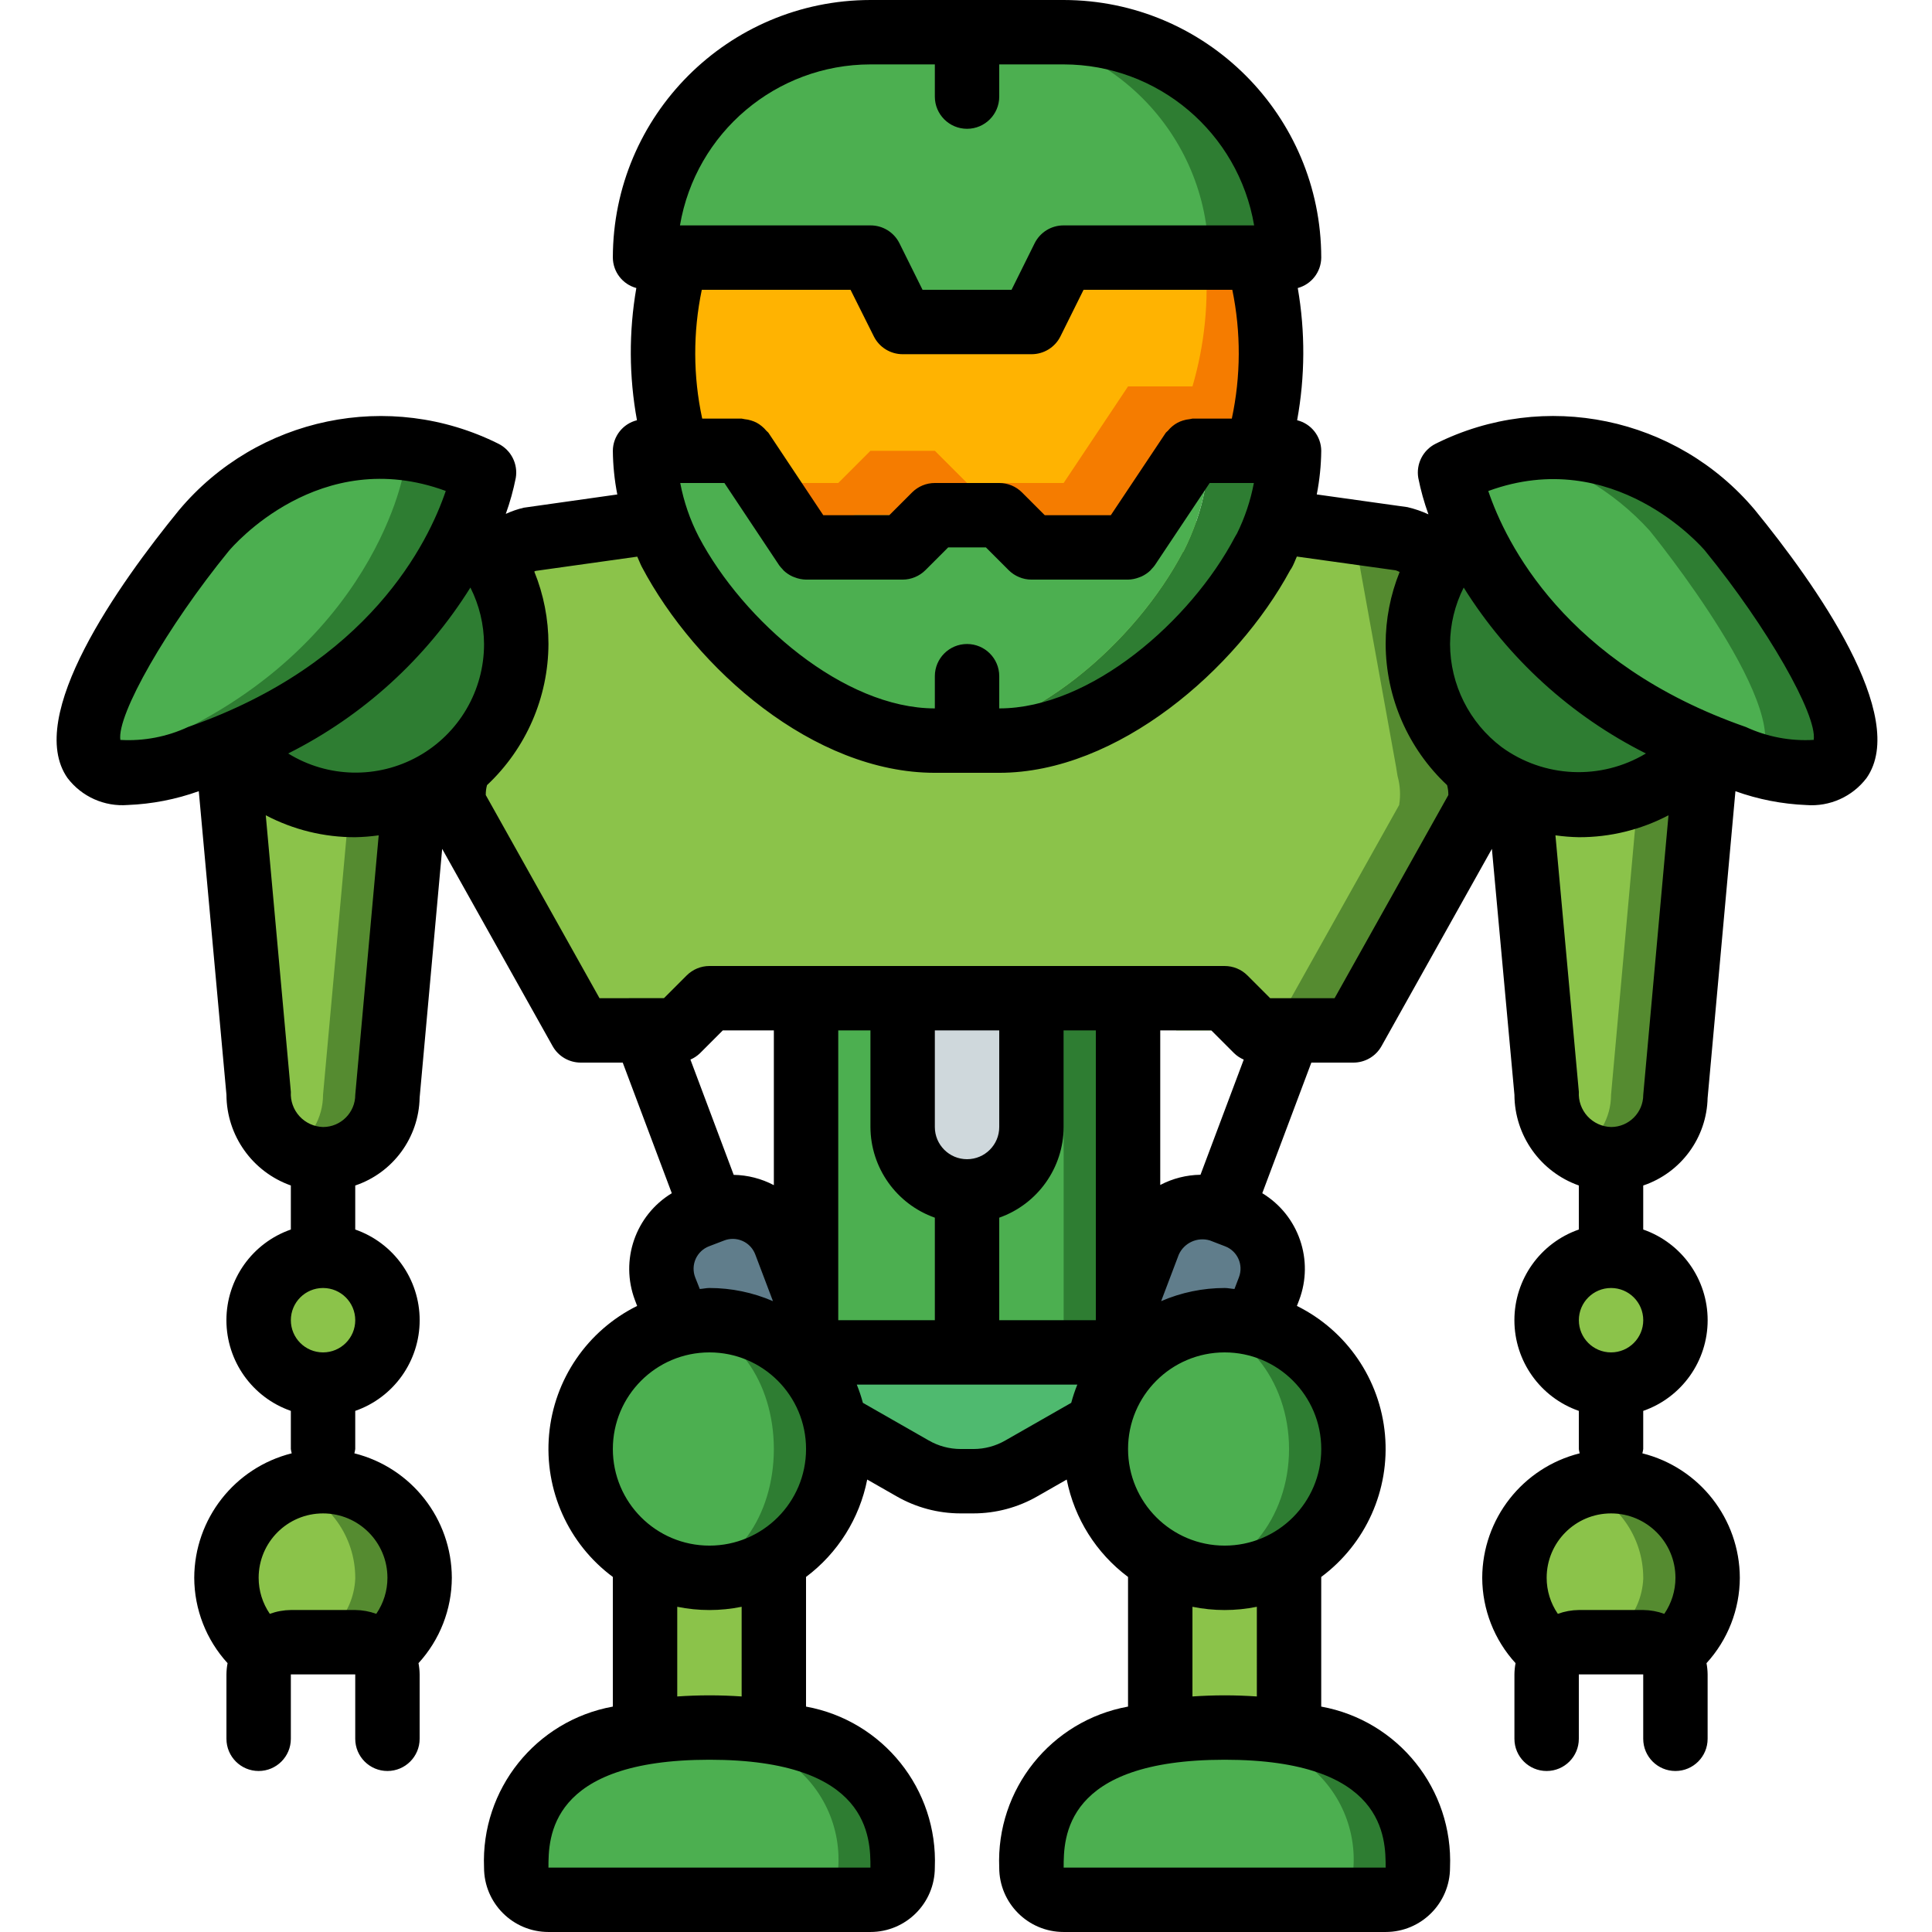 <svg height="512pt" viewBox="-15 0 512 512" width="512pt" xmlns="http://www.w3.org/2000/svg"><path d="m266.879 68.266-8.535 17.066h-34.133l-8.535-17.066zm0 0" fill="#4c8056"/><path d="m326.609 68.266h-170.664c0-32.988 26.742-59.73 59.73-59.73h51.203c32.988 0 59.73 26.742 59.73 59.73zm0 0" fill="#2e7d32"/><path d="m305.277 68.266h-42.668l-7.199 14.668-28 2.398-6.398-17.066h-65.066c0-32.988 26.742-59.73 59.73-59.73h29.867c32.992 0 59.734 26.742 59.734 59.73zm0 0" fill="#4caf50"/><path d="m164.82 350.891-3.586-9.387c-2.918-7.684.941-16.273 8.617-19.199l4.012-1.535c3.711-1.414 7.832-1.293 11.453.344 3.617 1.633 6.438 4.641 7.832 8.359l15.602 41.727zm0 0" fill="#607d8b"/><path d="m272.211 373.871 17.195-44.375c2.965-7.688 11.559-11.566 19.285-8.703l4.008 1.535c7.68 2.926 11.535 11.52 8.621 19.203l-3.586 9.387zm0 0" fill="#607d8b"/><path d="m276.008 377.516-20.309 11.605c-3.863 2.238-8.25 3.414-12.715 3.414h-3.414c-4.465 0-8.852-1.176-12.715-3.414l-20.309-11.605-11.008-19.117h91.477zm0 0" fill="#4fba6f"/><path d="m198.609 264.535h85.336v93.863h-85.336zm0 0" fill="#2e7d32"/><path d="m198.609 264.535h68.27v93.863h-68.27zm0 0" fill="#4caf50"/><path d="m377.129 213.332-33.453 59.734h-25.598l-8.535-8.531h-136.531l-8.535 8.531h-25.598l-33.453-59.734c-.414-2.559-.27-5.18.426-7.68l.344-2.047 9.812-54.359c2.355-3.246 5.812-5.523 9.727-6.398l33.453-4.691h164.18l33.453 4.691c3.914.875 7.371 3.152 9.727 6.398l9.812 54.273v.086l.34 2.047c.699 2.5.844 5.121.43 7.68zm0 0" fill="#558b30"/><path d="m355.793 213.332-33.449 59.734h-25.602l-8.531-8.531h-136.535l-8.531 8.531h-4.266l-33.453-59.734c-.414-2.559-.27-5.18.426-7.68l.344-2.047 9.812-54.359c2.355-3.246 5.812-5.523 9.727-6.398l33.453-4.691h142.848l33.449 4.691c3.914.875 7.375 3.152 9.73 6.398l9.812 54.273v.086l.34 2.047c.695 2.5.844 5.121.426 7.68zm0 0" fill="#8bc34a"/><path d="m318.078 119.465h-17.066l-17.066 25.602h-25.602l-8.535-8.531h-17.066l-8.531 8.531h-25.602l-11.348-17.066-5.719-8.535h-17.066c-1.668-5.559-2.754-11.277-3.242-17.066-1.348-11.477-.242-23.113 3.242-34.133h51.199l8.535 17.066h34.133l8.535-17.066h51.199c4.949 16.707 4.949 34.492 0 51.199zm0 0" fill="#f57c00"/><path d="m301.012 102.398h-17.066l-17.066 25.602h-25.602l-8.535-8.535h-17.066l-8.531 8.535h-25.602l-5.715-8.535-11.352-17.066h-3.242c-1.348-11.477-.242-23.113 3.242-34.133h51.199l8.535 17.066h34.133l8.535-17.066h37.543c.992 11.492-.164 23.066-3.41 34.133zm0 0" fill="#ffb301"/><path d="m94.93 210.262-7.254 79.871c0 9.426-7.641 17.066-17.066 17.066s-17.066-7.641-17.066-17.066l-7.934-87.895-.43-4.352zm0 0" fill="#558b30"/><path d="m87.676 349.867c0 9.426-7.641 17.066-17.066 17.066s-17.066-7.641-17.066-17.066c0-9.426 7.641-17.066 17.066-17.066s17.066 7.641 17.066 17.066zm0 0" fill="#8bc34a"/><path d="m96.211 418.133v.258c-.539 10.703-9.508 19.031-20.223 18.773h-10.754c-1 0-2-.082-2.988-.258-9.797-1.203-17.18-9.496-17.234-19.371.027-1.285.141-2.566.34-3.84 1.609-9.078 7.961-16.602 16.641-19.711 1.227-.43 2.48-.773 3.754-1.023 7.508-1.453 15.273.527 21.172 5.398 5.895 4.871 9.305 12.125 9.293 19.773zm0 0" fill="#558b30"/><path d="m437.543 418.133v.258c-.539 10.703-9.508 19.031-20.223 18.773h-10.754c-1 0-2-.082-2.984-.258-9.801-1.203-17.184-9.496-17.238-19.371.027-1.285.145-2.566.34-3.84 1.609-9.078 7.961-16.602 16.641-19.711 1.227-.43 2.48-.773 3.754-1.023 7.512-1.453 15.277.527 21.172 5.398 5.898 4.871 9.305 12.125 9.293 19.773zm0 0" fill="#558b30"/><path d="m79.145 418.133v.258c-.445 9.434-7.543 17.211-16.898 18.516-9.797-1.203-17.18-9.496-17.234-19.371.027-1.285.141-2.566.34-3.84 1.609-9.078 7.961-16.602 16.641-19.711 10.266 3.59 17.145 13.273 17.152 24.148zm0 0" fill="#8bc34a"/><path d="m420.477 418.133v.258c-.441 9.434-7.543 17.211-16.895 18.516-9.801-1.203-17.184-9.496-17.238-19.371.027-1.285.145-2.566.34-3.84 1.609-9.078 7.961-16.602 16.641-19.711 10.27 3.59 17.145 13.273 17.152 24.148zm0 0" fill="#8bc34a"/><path d="m437.375 197.887-8.363 92.246c0 9.426-7.641 17.066-17.066 17.066-9.426 0-17.066-7.641-17.066-17.066l-7.254-79.871 32.254-8.023zm0 0" fill="#558b30"/><path d="m77.863 210.262-7.254 79.871c-.004 6.09-3.258 11.719-8.531 14.762-5.277-3.043-8.527-8.672-8.535-14.762l-7.934-87.895zm0 0" fill="#8bc34a"/><path d="m419.879 202.238-7.934 87.895c-.008 6.09-3.262 11.719-8.535 14.762-5.273-3.043-8.527-8.672-8.531-14.762l-7.254-79.871zm0 0" fill="#8bc34a"/><path d="m429.012 349.867c0 9.426-7.641 17.066-17.066 17.066-9.426 0-17.066-7.641-17.066-17.066 0-9.426 7.641-17.066 17.066-17.066 9.426 0 17.066 7.641 17.066 17.066zm0 0" fill="#8bc34a"/><path d="m326.609 119.465c-.027 6.367-1.125 12.684-3.242 18.691-.961 2.742-2.102 5.422-3.414 8.02h-.086c-12.797 24.406-41.812 50.09-70.059 50.09h-17.066c-.711.016-1.422-.012-2.133-.086 27.562-1.191 55.469-26.195 67.926-50.004h.086c1.312-2.598 2.453-5.277 3.414-8.02 2.117-6.008 3.215-12.324 3.242-18.691zm0 0" fill="#2e7d32"/><path d="m305.277 119.465c-.027 6.367-1.125 12.684-3.242 18.691-.961 2.742-2.102 5.422-3.414 8.02h-.086c-12.457 23.809-40.363 48.812-67.926 50.004-27.562-1.191-55.465-26.195-68.008-50.004-1.312-2.598-2.453-5.277-3.414-8.02-2.117-6.008-3.215-12.324-3.242-18.691h25.598l17.066 25.602h4.27l8.531-8.531h17.066l2.133 2.133 2.133-2.133h17.066l8.535 8.531h25.602l17.066-25.602zm0 0" fill="#4caf50"/><path d="m228.477 494.934c0 4.711-3.82 8.531-8.531 8.531h-85.336c-4.711 0-8.531-3.82-8.531-8.531-.785-11.758 4.992-22.988 15.02-29.184 7.816-4.426 16.547-6.992 25.512-7.512 3.414-.254 7-.426 10.668-.426 12.555-.664 25.059 2.078 36.18 7.938 10.027 6.195 15.805 17.426 15.02 29.184zm0 0" fill="#2e7d32"/><path d="m160.211 413.523h34.133v45.57h-34.133zm0 0" fill="#8bc34a"/><path d="m211.41 384c0 18.852-15.281 34.133-34.133 34.133-3.625.008-7.227-.566-10.668-1.707-14.008-4.602-23.473-17.68-23.473-32.426s9.465-27.824 23.473-32.426c3.441-1.141 7.043-1.715 10.668-1.707 18.852 0 34.133 15.281 34.133 34.133zm0 0" fill="#2e7d32"/><path d="m356.477 494.934c0 4.711-3.82 8.531-8.531 8.531h-85.336c-4.711 0-8.531-3.82-8.531-8.531-.785-11.758 4.992-22.988 15.02-29.184 9.125-5.023 19.359-7.695 29.781-7.766 2.133-.086 4.266-.172 6.398-.172 12.555-.664 25.059 2.078 36.18 7.938 10.027 6.195 15.805 17.426 15.02 29.184zm0 0" fill="#2e7d32"/><path d="m207.145 494.934c0 4.711-3.82 8.531-8.535 8.531h-64c-4.711 0-8.531-3.82-8.531-8.531-.785-11.758 4.992-22.988 15.02-29.184 7.816-4.426 16.547-6.992 25.512-7.512 8.969.52 17.699 3.086 25.516 7.512 10.023 6.195 15.805 17.426 15.02 29.184zm0 0" fill="#4caf50"/><path d="m343.676 494.934c0 4.711-3.82 8.531-8.531 8.531h-72.535c-4.711 0-8.531-3.82-8.531-8.531-.785-11.758 4.992-22.988 15.02-29.184 18.504-10.355 41.055-10.355 59.562 0 10.023 6.195 15.801 17.426 15.016 29.184zm0 0" fill="#4caf50"/><path d="m288.211 413.523h34.133v45.57h-34.133zm0 0" fill="#8bc34a"/><path d="m339.41 384c0 18.852-15.281 34.133-34.133 34.133-2.148.02-4.293-.18-6.398-.598-16.113-3.055-27.777-17.137-27.777-33.535s11.664-30.48 27.777-33.535c2.105-.418 4.25-.617 6.398-.598 18.852 0 34.133 15.281 34.133 34.133zm0 0" fill="#2e7d32"/><path d="m190.078 384c0-17.91-10.508-32.426-23.469-32.426s-23.465 14.516-23.465 32.426 10.504 32.426 23.465 32.426 23.469-14.516 23.469-32.426zm0 0" fill="#4caf50"/><path d="m326.609 384c0-18.52-12.414-33.535-27.73-33.535-15.32 0-27.734 15.016-27.734 33.535s12.414 33.535 27.734 33.535c15.316 0 27.73-15.016 27.73-33.535zm0 0" fill="#4caf50"/><path d="m224.211 264.535h34.133v34.133c0 9.426-7.641 17.066-17.066 17.066-9.426 0-17.066-7.641-17.066-17.066zm0 0" fill="#cfd8dc"/><g fill="#2e7d32"><path d="m109.012 140.203c8.883 8.711 13.523 20.863 12.703 33.277-.82 12.414-7.02 23.855-16.973 31.32-15.168 11.379-36.027 11.379-51.199 0-2.785-2.105-5.309-4.543-7.508-7.254zm0 0"/><path d="m113.277 125.27s-8.961 52.223-75.605 75.434c-14.934 5.207-23.125 5.035-26.793 1.707-12.801-11.605 28.16-61.781 28.16-61.781 9.645-10.629 22.34-18.023 36.352-21.164 12.918-2.453 26.293-.402 37.887 5.805zm0 0"/><path d="m436.52 197.547c-2.199 2.711-4.723 5.148-7.508 7.254-15.172 11.379-36.031 11.379-51.203 0-9.949-7.465-16.148-18.906-16.969-31.32-.82-12.414 3.82-24.566 12.703-33.277zm0 0"/><path d="m450.344 202.41c-1.707-.426-3.5-1.023-5.461-1.707-66.645-23.211-75.605-75.434-75.605-75.434 5.254-2.684 10.855-4.637 16.641-5.805 34.387-6.652 57.598 21.164 57.598 21.164s64.086 78.508 6.828 61.781zm0 0"/></g><path d="m91.945 125.27s-8.961 52.223-75.605 75.434c-1.965.684-3.758 1.281-5.461 1.707-12.801-11.605 28.16-61.781 28.16-61.781 9.645-10.629 22.34-18.023 36.352-21.164 5.758 1.168 11.328 3.121 16.555 5.805zm0 0" fill="#4caf50"/><path d="m450.344 202.41c-1.707-.426-3.5-1.023-5.461-1.707-66.645-23.211-75.605-75.434-75.605-75.434 5.254-2.684 10.855-4.637 16.641-5.805 13.977 3.156 26.641 10.547 36.266 21.164 0 0 40.961 50.176 28.16 61.781zm0 0" fill="#4caf50"/><path d="m437.543 290.902 7.363-81.223c6.035 2.168 12.367 3.402 18.773 3.664 6.199.488 12.219-2.211 15.977-7.16 11.391-16.281-13.609-51.457-29.602-71.051-20.762-24.703-55.75-31.949-84.617-17.527-3.352 1.688-5.207 5.367-4.574 9.062.648 3.277 1.551 6.496 2.688 9.637-1.785-.82-3.645-1.457-5.555-1.906l-24.039-3.367c.75-3.812 1.145-7.684 1.188-11.566-.027-3.84-2.66-7.176-6.391-8.098 2.117-11.578 2.176-23.438.168-35.035 3.648-.988 6.191-4.285 6.223-8.066-.043-37.684-30.582-68.223-68.266-68.266h-51.203c-37.684.043-68.223 30.582-68.266 68.266.031 3.781 2.574 7.078 6.223 8.066-2.008 11.598-1.953 23.457.168 35.035-3.73.922-6.363 4.258-6.391 8.098.039 3.887.434 7.762 1.18 11.574l-24.801 3.508c-1.633.387-3.227.938-4.75 1.637 1.117-3.102 2-6.281 2.645-9.516.633-3.695-1.223-7.375-4.574-9.062-28.898-14.43-63.922-7.152-84.676 17.598-15.934 19.523-40.961 54.699-29.543 70.98 3.758 4.945 9.777 7.641 15.973 7.148 6.422-.254 12.77-1.488 18.816-3.66l7.332 80.461c.043 10.809 6.875 20.426 17.066 24.031v11.672c-10.227 3.562-17.074 13.203-17.074 24.031 0 10.828 6.848 20.469 17.074 24.031v10.102c.051.387.129.77.23 1.145-15.141 3.797-25.777 17.379-25.832 32.988.031 8.375 3.18 16.441 8.832 22.621-.188.984-.285 1.98-.297 2.98v17.066c0 4.711 3.82 8.531 8.531 8.531 4.715 0 8.535-3.82 8.535-8.531v-17.066h17.066v17.066c0 4.711 3.82 8.531 8.531 8.531 4.715 0 8.535-3.82 8.535-8.531v-17.066c-.012-1-.113-1.996-.301-2.98 5.656-6.18 8.805-14.246 8.832-22.621-.051-15.609-10.688-29.191-25.828-32.988.102-.375.18-.758.23-1.145v-10.102c10.223-3.562 17.074-13.203 17.074-24.031 0-10.828-6.852-20.469-17.074-24.031v-11.664c10.023-3.383 16.852-12.691 17.066-23.27l5.973-65.938 29.27 52.273c1.508 2.688 4.344 4.355 7.426 4.363h11.152l13.004 34.617c-9.652 5.855-13.758 17.762-9.77 28.324l.586 1.543c-13.184 6.535-22.023 19.453-23.336 34.109-1.316 14.656 5.082 28.941 16.895 37.715v34.355c-20.426 3.719-34.988 21.922-34.133 42.668 0 9.426 7.641 17.066 17.066 17.066h85.332c9.426 0 17.066-7.641 17.066-17.066.855-20.746-13.707-38.949-34.133-42.668v-34.355c8.41-6.305 14.184-15.5 16.215-25.812l7.73 4.414c5.176 2.984 11.043 4.555 17.016 4.555h3.414c5.949-.004 11.797-1.57 16.957-4.539l7.754-4.43c2.039 10.316 7.828 19.512 16.25 25.812v34.355c-20.43 3.719-34.988 21.922-34.137 42.668 0 9.426 7.645 17.066 17.07 17.066h85.332c9.426 0 17.066-7.641 17.066-17.066.855-20.746-13.707-38.949-34.133-42.668v-34.355c11.809-8.773 18.211-23.059 16.895-37.715-1.312-14.656-10.152-27.574-23.34-34.109l.598-1.562c3.984-10.559-.125-22.461-9.777-28.312l13.004-34.609h11.152c3.086-.004 5.934-1.668 7.441-4.363l29.254-52.281 5.973 65.176c.043 10.809 6.875 20.426 17.066 24.031v11.672c-10.223 3.562-17.074 13.203-17.074 24.031 0 10.828 6.852 20.469 17.074 24.031v10.102c.051.387.129.77.23 1.145-15.141 3.797-25.777 17.379-25.832 32.988.031 8.375 3.18 16.441 8.832 22.621-.184.984-.285 1.98-.297 2.98v17.066c0 4.711 3.82 8.531 8.535 8.531 4.711 0 8.531-3.82 8.531-8.531v-17.066h17.066v17.066c0 4.711 3.82 8.531 8.535 8.531 4.711 0 8.531-3.82 8.531-8.531v-17.066c-.012-1-.109-1.996-.297-2.98 5.652-6.18 8.801-14.246 8.832-22.621-.055-15.609-10.691-29.191-25.832-32.988.102-.375.18-.758.23-1.145v-10.102c10.227-3.562 17.074-13.203 17.074-24.031 0-10.828-6.848-20.469-17.074-24.031v-11.664c10.027-3.383 16.852-12.691 17.066-23.27zm-54.613-92.93c-8.566-6.469-13.617-16.57-13.652-27.305.035-5.199 1.273-10.32 3.617-14.961 11.754 18.816 28.461 34.027 48.289 43.973-11.934 7.172-27.004 6.5-38.254-1.707zm53.957-51.984c16.391 20.098 29.73 43.426 28.766 50.09-6.184.367-12.359-.805-17.98-3.414-47.98-16.73-63.633-48.852-68.266-62.539 33.203-12.176 56.543 14.738 57.496 15.871zm-195.609 24.68c-4.715 0-8.535 3.82-8.535 8.531v8.535c-24.129 0-50.773-23.152-62.539-45.441-2.328-4.5-3.988-9.316-4.934-14.293h11.707l14.508 21.801c.258.355.547.688.855 1 .117.129.211.266.34.395.688.652 1.477 1.184 2.34 1.578.195.094.391.152.598.23.953.379 1.969.578 2.992.598h25.602c1.129 0 2.246-.227 3.285-.668 1.031-.426 1.965-1.055 2.758-1.844l6.023-6.023h10l6.023 6.023c.789.789 1.727 1.418 2.758 1.844 1.039.441 2.156.668 3.285.668h25.602c1.012-.023 2.016-.223 2.961-.598.203-.078.398-.137.598-.23.859-.395 1.648-.926 2.336-1.578.129-.129.223-.266.344-.395.309-.312.594-.645.852-1l14.539-21.801h11.711c-.875 4.645-2.379 9.145-4.473 13.379-.184.277-.352.559-.504.855-11.734 22.355-38.316 45.5-62.5 45.5v-8.535c0-4.711-3.82-8.531-8.531-8.531zm-70.297-93.867h39.422l6.172 12.348c1.445 2.891 4.402 4.719 7.637 4.719h34.133c3.25.016 6.227-1.812 7.68-4.719l6.129-12.348h39.422c2.32 11.262 2.277 22.887-.129 34.133h-10.434c-.258.039-.516.09-.77.152-.602.055-1.191.176-1.766.359-.488.152-.965.344-1.418.582-.984.535-1.852 1.262-2.559 2.133-.18.211-.426.34-.582.57l-14.539 21.805h-17.504l-6.031-6.035c-1.602-1.602-3.77-2.5-6.035-2.5h-17.066c-2.262 0-4.43.898-6.031 2.5l-6.035 6.035h-17.5l-14.508-21.805c-.152-.23-.398-.359-.57-.57-.367-.453-.785-.863-1.238-1.23-.41-.34-.852-.641-1.32-.895-.465-.246-.949-.441-1.453-.59-.566-.184-1.152-.305-1.75-.359-.262-.062-.523-.117-.793-.152h-10.453c-2.426-11.246-2.461-22.875-.109-34.133zm44.695-59.734h17.066v8.535c0 4.711 3.82 8.531 8.535 8.531 4.711 0 8.531-3.82 8.531-8.531v-8.535h17.07c24.969.031 46.289 18.051 50.48 42.668h-50.48c-3.25-.02-6.23 1.812-7.684 4.719l-6.125 12.348h-23.586l-6.129-12.348c-1.449-2.906-4.43-4.738-7.68-4.719h-50.48c4.191-24.617 25.508-42.637 50.48-42.668zm-106.016 138.641c2.344 4.641 3.582 9.762 3.617 14.961.02 12.348-6.648 23.738-17.426 29.762-10.781 6.023-23.977 5.738-34.484-.75 19.832-9.945 36.539-25.156 48.293-43.973zm-92.766 40.379c-.965-6.656 12.363-29.984 28.695-50.02 1.023-1.223 24.109-28.281 57.543-15.957-4.625 13.652-20.277 45.805-68.27 62.539-5.613 2.617-11.789 3.797-17.969 3.438zm70.781 222.047c.004 3.41-1.031 6.738-2.961 9.551-1.785-.652-3.668-.996-5.57-1.016h-17.066c-1.902.02-3.785.363-5.574 1.016-1.93-2.812-2.961-6.141-2.961-9.551 0-9.426 7.641-17.066 17.066-17.066s17.066 7.641 17.066 17.066zm-17.066-59.734c-4.711 0-8.531-3.82-8.531-8.531 0-4.715 3.82-8.535 8.531-8.535 4.715 0 8.535 3.82 8.535 8.535 0 4.711-3.82 8.531-8.535 8.531zm0-59.73c-2.375-.066-4.625-1.094-6.234-2.844-1.609-1.754-2.438-4.086-2.297-6.457l-6.648-73.312c7.312 3.844 15.453 5.84 23.715 5.812 2.078-.039 4.152-.207 6.211-.496l-6.211 68.762c0 4.715-3.82 8.535-8.535 8.535zm204.801-25.602v76.801h-25.602v-27.172c10.195-3.602 17.023-13.219 17.07-24.027v-25.602zm30.602 0 6.031 6.035c.742.719 1.609 1.297 2.562 1.703l-11.461 30.516c-3.719.051-7.375.98-10.668 2.707v-40.961zm-56.203 25.602c0 4.711-3.82 8.531-8.531 8.531-4.715 0-8.535-3.82-8.535-8.531v-25.602h17.066zm-17.066 24.027v27.172h-25.598v-76.801h8.531v25.602c.047 10.809 6.875 20.426 17.066 24.027zm-42.664-8.617c-3.285-1.734-6.93-2.672-10.641-2.73l-11.469-30.551c.949-.406 1.816-.984 2.559-1.707l6.016-6.023h13.535zm-20.855 24.414c-.602-1.578-.551-3.332.141-4.875.691-1.539 1.965-2.742 3.543-3.344l3.938-1.508c1.594-.637 3.383-.598 4.949.105 1.57.699 2.785 2.008 3.379 3.621l4.668 12.324c-5.316-2.297-11.043-3.48-16.828-3.484-.855 0-1.707.215-2.562.266zm46.453 156.441h-85.332c0-7.816 0-28.586 42.668-28.586 42.664 0 42.664 20.77 42.664 28.586zm-34.133-45.355c-2.711-.18-5.527-.297-8.531-.297-3.004 0-5.82.117-8.535.297v-23.766c5.633 1.148 11.438 1.148 17.066 0zm-8.531-39.977c-14.141 0-25.602-11.465-25.602-25.602s11.461-25.602 25.602-25.602c14.137 0 25.598 11.465 25.598 25.602s-11.461 25.602-25.598 25.602zm78.422-27.871c-2.57 1.484-5.484 2.27-8.449 2.27h-3.414c-2.98-.004-5.906-.793-8.48-2.285l-17.418-9.953c-.441-1.641-.977-3.254-1.613-4.828h58.438c-.637 1.574-1.172 3.188-1.613 4.828zm100.777 113.203h-85.332c0-7.816 0-28.586 42.664-28.586 42.668 0 42.668 20.77 42.668 28.586zm-34.133-45.355c-2.715-.18-5.531-.297-8.535-.297-3.004 0-5.82.117-8.531.297v-23.766c5.629 1.148 11.434 1.148 17.066 0zm-8.535-39.977c-14.137 0-25.598-11.465-25.598-25.602s11.461-25.602 25.598-25.602c14.141 0 25.602 11.465 25.602 25.602s-11.461 25.602-25.602 25.602zm0-68.27c-5.789.004-11.516 1.188-16.828 3.484l4.688-12.367c1.434-3.117 4.945-4.707 8.234-3.719l4.051 1.562c3.262 1.254 4.891 4.906 3.652 8.172l-1.195 3.133c-.895-.059-1.746-.266-2.602-.266zm29.133-76.797h-17.066l-6.031-6.035c-1.602-1.602-3.77-2.5-6.035-2.5h-136.531c-2.266 0-4.434.898-6.035 2.5l-6.031 6.035h-17.066l-30.148-53.84c-.012-.887.098-1.77.332-2.629 10.344-9.695 16.23-23.223 16.281-37.398 0-6.582-1.273-13.105-3.754-19.203.105-.062.219-.117.332-.168l26.957-3.781c.41.852.727 1.766 1.176 2.645 14.328 27.152 45.621 54.641 77.688 54.641h17.066c31.395 0 62.918-27.461 77.082-53.66.25-.344.473-.707.66-1.09.434-.855.742-1.707 1.125-2.562l26.207 3.652c.352.121.699.266 1.031.438-2.449 6.066-3.707 12.547-3.703 19.09.051 14.176 5.941 27.703 16.281 37.398.234.859.344 1.742.332 2.629zm58.531-43.164c2.055.289 4.129.457 6.203.496 8.273.027 16.43-1.965 23.758-5.812l-6.691 74.078c0 4.715-3.82 8.535-8.531 8.535-2.379-.066-4.629-1.094-6.238-2.844-1.605-1.754-2.438-4.086-2.297-6.457zm31.805 196.762c0 3.41-1.031 6.738-2.961 9.551-1.789-.652-3.672-.996-5.574-1.016h-17.066c-1.902.02-3.785.363-5.57 1.016-1.93-2.812-2.965-6.141-2.961-9.551 0-9.426 7.641-17.066 17.066-17.066 9.426 0 17.066 7.641 17.066 17.066zm-17.066-59.734c-4.715 0-8.535-3.82-8.535-8.531 0-4.715 3.82-8.535 8.535-8.535 4.711 0 8.531 3.82 8.531 8.535 0 4.711-3.82 8.531-8.531 8.531zm0 0"/></svg>